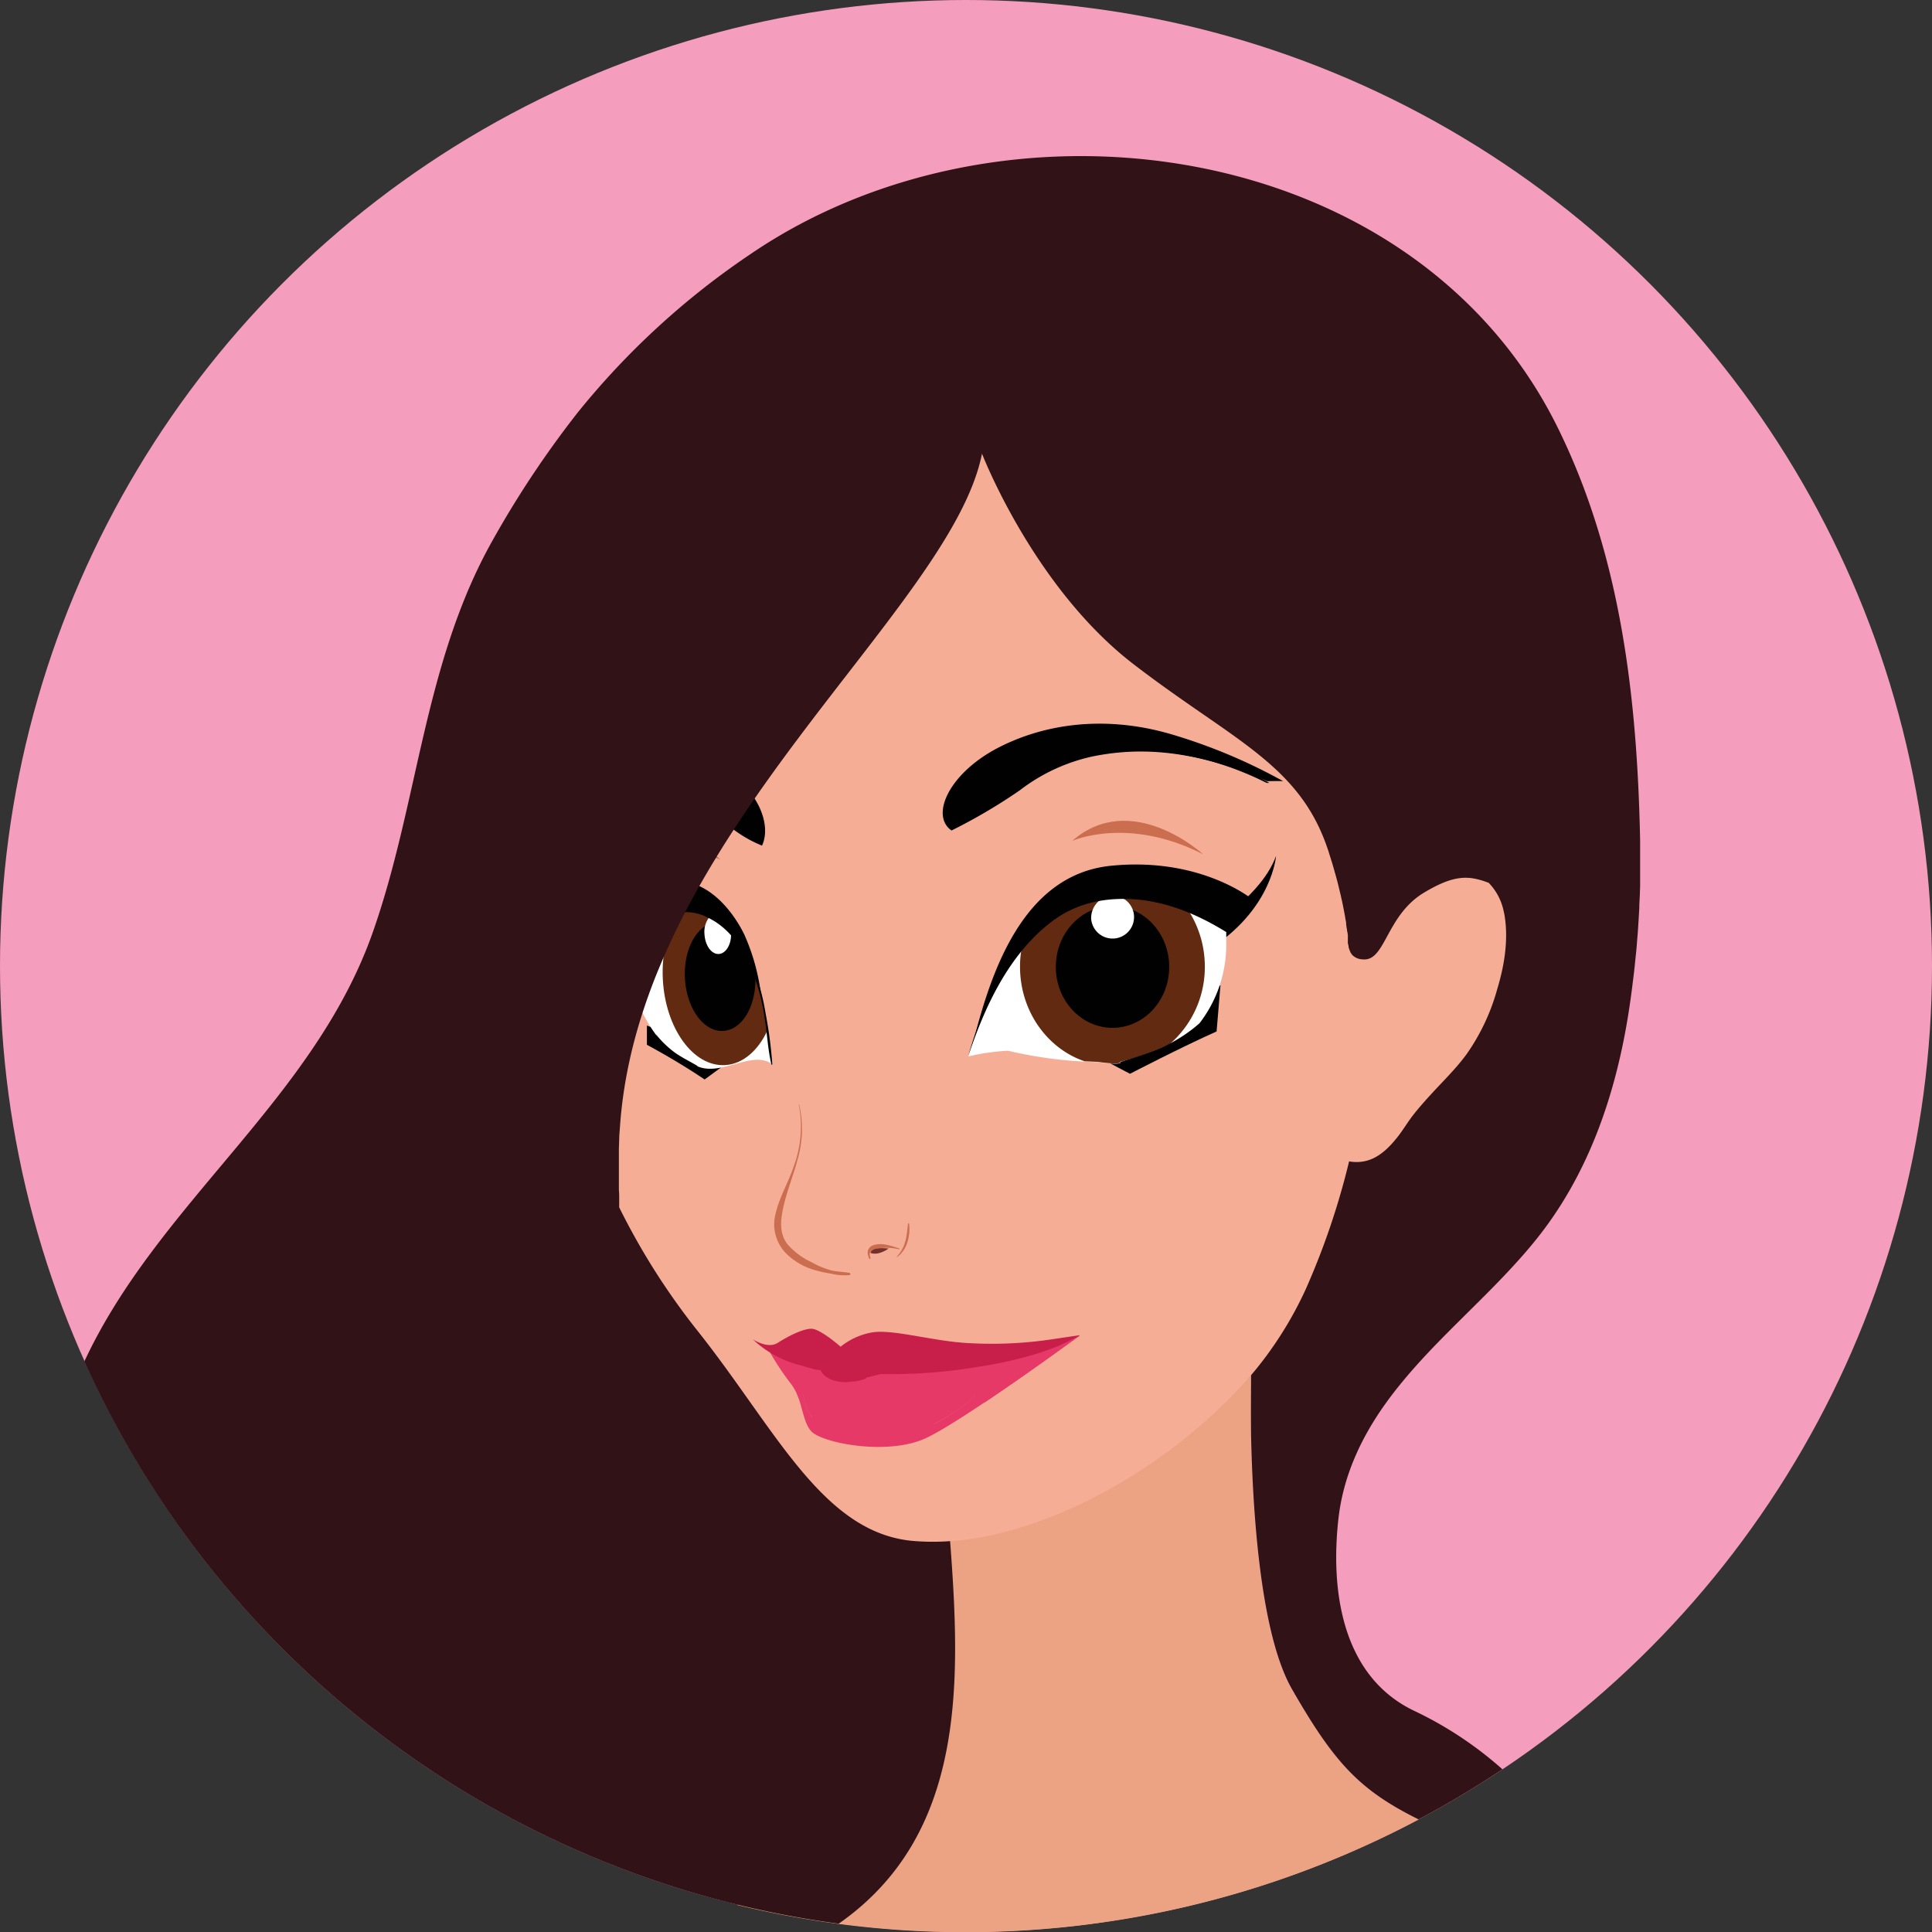 <svg id="Layer_1" data-name="Layer 1" xmlns="http://www.w3.org/2000/svg" xmlns:xlink="http://www.w3.org/1999/xlink" viewBox="0 0 380.54 380.54"><rect x="0" y="0" width="380.54" height="380.54" fill="#333333" stroke="none"/><defs><style>.cls-1{fill:#f59dbd;}.cls-2{fill:#eba384;}.cls-3{fill:#f5ae95;}.cls-4{fill:#cb6e50;}.cls-5{fill:#752f2d;}.cls-6{fill:#e63968;}.cls-7{fill:url(#linear-gradient);}.cls-8{fill:#c71f49;}.cls-9{fill:#010101;}.cls-10{fill:#fff;}.cls-11{fill:#622a10;}.cls-12{fill:#301217;}</style><linearGradient id="linear-gradient" x1="175.22" y1="275.41" x2="175.22" y2="281.3" gradientUnits="userSpaceOnUse"><stop offset="0" stop-color="#ea5c7a"/><stop offset="1" stop-color="#f399b2"/></linearGradient></defs><circle class="cls-1" cx="190.27" cy="190.27" r="190.27"/><path class="cls-2" d="M257.94,339.19l-.69-1.1-.28-.44q-.32-.51-.63-1l-.32-.52-.65-1.08-.3-.52c-.32-.54-.64-1.09-1-1.66-6.19-10.74-7.76-34.48-8.1-50q0-.74,0-1.44v-.25c0-.47,0-.94,0-1.4v0c0-.41,0-.82,0-1.21v-1.3c0-.12,0-.24,0-.36v-2.58c0-.29,0-.57,0-.84v-.89c0-.16,0-.31,0-.46v-.38c0-.22,0-.43,0-.64v-.36c0-.12,0-.24,0-.36v-.22c0-.25,0-.47,0-.67V269c0-.05,0-.11,0-.16v-.18c0-.1,0-.19,0-.27v-.19a.15.15,0,0,0,0-.06v0l-59.67,31.35c.12,1.16.22,2.3.32,3.42,0,.38.05.75.08,1.12.05.74.1,1.48.14,2.2,0,.43.05.85.07,1.27,0,.65.06,1.3.08,1.93,0,.44,0,.87,0,1.3l0,1.81v1.26c0,.59,0,1.18,0,1.76,0,.4,0,.79,0,1.18,0,.61,0,1.22-.07,1.81,0,.34,0,.69-.05,1,0,.77-.09,1.53-.16,2.28,0,.15,0,.3,0,.44-.07.88-.16,1.74-.26,2.58,0,.3-.07.59-.11.89-.07.55-.14,1.09-.22,1.63l-.15,1-.24,1.42c-.07.34-.13.67-.19,1l-.27,1.33c-.08.33-.15.65-.22,1s-.21.86-.31,1.28l-.24.91c-.11.44-.24.87-.36,1.3l-.24.8c-.16.52-.33,1-.5,1.53,0,.16-.1.32-.16.48-4.36,12.48-12,19.74-20.19,24.29-4.91,2.7-11.57,7-18.26,11.51A190.7,190.7,0,0,0,279,358.39C269.23,353.56,264.2,349,257.94,339.19Z" transform="translate(0.42 0)"/><path class="cls-3" d="M292.3,173.58c-1-.71-4.79-1.77-5.83-2.05C289,151.81,295.29,115.11,268,86c-30.68-32.73-72.61-32.73-95.63-27.1s-50.11,28.64-55.74,53.7-2.09,32.62-4.62,40.71-7.08,19.21-1,31.34a119.89,119.89,0,0,1,3,25.79c0,13.65,8.09,32.87,23.26,52.08s24.35,39.29,42,41c26.8,2.53,64.89-21.62,77.87-49.51a147.1,147.1,0,0,0,8.6-25.39c4.25.78,7.67-2,10.63-6.48,3.8-5.69,8.72-9.48,12.52-14.79C294.58,199.37,300.64,179.65,292.3,173.58Z" transform="translate(0.42 0)"/><path class="cls-3" d="M123.82,111.37a43.25,43.25,0,0,1,13-19.25c11.67-9.75,28.48-14.26,43.52-13.28,7.93.51,17.49,2.5,24.58,6.26,13,6.9,20.28,14.29,22.57,29.17,1,6.27.94,12.67,2.1,18.91.21,1.14,5.25,15.72,7.4,13.86,0,0-8.73,7.58-9.86,7.58s-113,4.17-113,4.17l-2.66-1.52s7.59-10.61,8-19C119.8,129.2,120.83,119.85,123.82,111.37Z" transform="translate(0.42 0)"/><path class="cls-3" d="M154.25,236s.25,2.78,4.29,3.28a7.37,7.37,0,0,0,8.35-4.8c1.51-3.54,4.55-22.25,3.54-42.73l-15.17.26s2.78,21.23,2.27,28.06S154.25,236,154.25,236Z" transform="translate(0.42 0)"/><path class="cls-3" d="M155.17,232a8,8,0,0,1,4.05-1.52c2,0,9.44,2.86,9.44,2.86l1-2s-7.75-3-10.45-3a5.28,5.28,0,0,0-2.87,1Z" transform="translate(0.42 0)"/><path class="cls-3" d="M202.43,207.9a8.91,8.91,0,1,1-8.91-8.91A8.91,8.91,0,0,1,202.43,207.9Z" transform="translate(0.42 0)"/><path class="cls-3" d="M156.14,207.34c.39,4.59-2.31,8.56-6,8.87s-7-3.16-7.4-7.76,2.31-8.56,6-8.87S155.76,202.75,156.14,207.34Z" transform="translate(0.42 0)"/><path class="cls-3" d="M260.66,239.19c-9.2,16-26.13,23.63-37.79,16.94S209.2,231,218.41,215,244.53,191.32,256.2,198,269.87,223.14,260.66,239.19Z" transform="translate(0.42 0)"/><path class="cls-3" d="M142.88,223.43c-5.27-15.73-18.44-26.7-29.49-24.61a110.16,110.16,0,0,1,.66,11.64c0,12.12,6.38,28.62,18.42,45.62C143.5,253.79,148.16,239.2,142.88,223.43Z" transform="translate(0.42 0)"/><path class="cls-3" d="M115.21,185.71s-3.79-26.92,5.69-31.09,21.24.76,21.24.76l6.44,8,.76,2.66s3.79,16.68,2.66,43.6l-11-8.72s-9.1-9.1-11-9.48-9.48-.38-9.48-.38Z" transform="translate(0.42 0)"/><path class="cls-3" d="M190.29,207.71s-7.58-39.44,1.52-51.57,23.89-11,23.89-11l15.93,1.52s14.79,4.17,17.82,7.58c0,0,0,22-9.86,42.09Z" transform="translate(0.42 0)"/><path class="cls-3" d="M153.32,238.61c-.19.87,2.79,2.67,3.36,2.92,4,1.72,8.53-.42,12.31-1.74,3.37-1.18,8.77,1.85,9.27,3.71,0,0,.17,2.19-1.18,2.52s-21.4.17-21.4.17l-2.19-1.35-.85-3.2Z" transform="translate(0.42 0)"/><path class="cls-3" d="M153,241.05s1.27,3.54,6.58,3.29,8.59-2.78,10.36-3.29,8.09,1.27,7.84,3.29l-.51,2s-3,13.4-9.1,13.65-5.05-8.59-9.35-10.61C158.8,249.4,153,245.86,153,241.05Z" transform="translate(0.42 0)"/><path class="cls-3" d="M172.45,287.32s8.09.5,10.36,0c0,0-1.26,4.3-3.79,4S172.45,287.32,172.45,287.32Z" transform="translate(0.42 0)"/><path class="cls-3" d="M149.44,263.81l-1.51,3.54S144.64,263.81,149.44,263.81Z" transform="translate(0.42 0)"/><path class="cls-3" d="M220,262.29l2.78,4.3S226,262.79,220,262.29Z" transform="translate(0.42 0)"/><path class="cls-4" d="M210.77,165.62s11-4.93,25.79,2.65C236.56,168.27,222.53,155.38,210.77,165.62Z" transform="translate(0.42 0)"/><path class="cls-4" d="M141.49,169.32s-8.42-4-18.84,3.77C122.65,173.09,132.17,160.41,141.49,169.32Z" transform="translate(0.42 0)"/><path class="cls-3" d="M288.62,176.33l-2.11,2c-2.26,1.36-7.12,8.48-7.12,8.48l-2.82,4.39-.09-.09c-1.51,1.39-4.55,8.47-4.55,8.47l.16.5-.16.13a7,7,0,0,1,.4.6l.57,1.79a7.92,7.92,0,0,1-1.47,4.94s4.29-1.51,5.18-4.55a5.31,5.31,0,0,0-1.5-5,28.42,28.42,0,0,1,1.25-2.67,2.59,2.59,0,0,1,3-1.39l-1.07-1,.44.14c-.64-1.27,2.4-4.3,2.4-4.3l-.07-.08c1.15.9,2.47,1.72,2.47,1.72s-1.26-3.41,0-5.43c.93-1.49,3.42-3,4.68-3.66a27.85,27.85,0,0,1,4,5.43S290.39,178.23,288.62,176.33Zm-9.1,25.92.75-4.3S278.5,199,279.52,202.25Zm2.9,2.78c2.66-5.06,1.39-8.47,1.39-8.47A48.2,48.2,0,0,0,282.42,205Zm7.34-15.3c1.26,3.41-1.27,13.15-1.27,13.15,4.05-7,3.41-12.39,3.41-12.39Z" transform="translate(0.42 0)"/><path class="cls-3" d="M157.7,246.7s4.89,3,7.08,2.86a5,5,0,0,0,4.05-3.37S162.08,247.88,157.7,246.7Z" transform="translate(0.42 0)"/><path class="cls-3" d="M296.29,180.24a11.71,11.71,0,0,0-3.21-6.43,9.56,9.56,0,0,0-10-1.81,12.69,12.69,0,0,0-4.49,2.94,8.69,8.69,0,0,0-1.3,2.14c-.49.86-.91,1.75-1.36,2.64-1.94,3.87-3.69,7.89-6.43,11.29,0,0,0,0,0,0a44.2,44.2,0,0,0,5-8.07c.71-1.38,1.42-2.77,2.22-4.1a11.79,11.79,0,0,1,2.93-3.74c2.85-2,5.72-3.29,9.28-2.62a8.42,8.42,0,0,1,6,4.71c2.16,4.54,1.31,10.29.19,15a50.44,50.44,0,0,1-5.73,14.05c-3.25,5.53-8.55,9.56-12.36,14.68-1.85,2.49-3.5,5.07-6.27,6.62s-6,.89-8.7-.67a.2.2,0,0,0-.2.34,9.09,9.09,0,0,0,7.35,1.43c2.55-.69,4.56-2.78,6.12-4.79,1-1.25,1.78-2.6,2.72-3.86,1.21-1.61,2.56-3.1,3.92-4.58,2.3-2.5,4.75-4.94,6.8-7.66a41.28,41.28,0,0,0,6.11-12.95C296.27,190.17,297.11,185.06,296.29,180.24ZM269.16,213h0c.3-2.75,2-4.75,3.31-7.05a6,6,0,0,0,.15-6.1c-.29-.58-1.18-.07-.88.51a6.11,6.11,0,0,1-.34,6.8A12.21,12.21,0,0,0,269.16,213ZM288.86,177c.45-.36-.15-1.14-.61-.79a32.28,32.28,0,0,0-4.35,4.32,58.25,58.25,0,0,0-4.35,5.54,74.76,74.76,0,0,0-7.47,12.87c-.08.17.16.32.25.15,1.23-2.34,2.46-4.65,3.78-6.91a.27.27,0,0,0,.26.28c3.26.22,4.44,3.75,3.77,6.55a0,0,0,1,0,.05,0c1-2.76-.37-7-3.82-7.1l-.12,0c1-1.63,2-3.24,3.05-4.82a4.49,4.49,0,0,0,2.28,2.59,11.25,11.25,0,0,1,1.89,1.21c.71.63.65,1.86.61,2.72-.21,3.87-1.91,7.52-1.64,11.44h0c-.24-4,1.6-7.79,1.87-11.76.1-1.37.14-2.67-1-3.58s-3.07-1.5-3.73-3v0A55.44,55.44,0,0,1,284,181.2,41.94,41.94,0,0,1,288.86,177Z" transform="translate(0.42 0)"/><path class="cls-4" d="M156.92,217.57a22.65,22.65,0,0,1-1,12.17c-1.07,3.21-2.9,6.19-3.62,9.51a8.14,8.14,0,0,0,2,7.51,12.93,12.93,0,0,0,5.13,3.21,23.68,23.68,0,0,0,3.81.89,11.11,11.11,0,0,0,3.67.29.22.22,0,0,0,0-.43c-1.16-.2-2.34-.23-3.5-.47a16.59,16.59,0,0,1-3.88-1.59,14.29,14.29,0,0,1-4.74-3.47c-1.86-2.22-1.44-5.14-.84-7.74.73-3.17,2-6.18,2.8-9.34a21.27,21.27,0,0,0,.25-10.54Z" transform="translate(0.42 0)"/><path class="cls-4" d="M171.07,247.87c-.63-1.54.54-1.89,1.84-2a9.86,9.86,0,0,1,3.71.2c.12,0,.17-.15,0-.19-1.57-.51-3.23-1.14-4.88-.66-1.37.4-1.52,1.59-.93,2.71,0,.12.26,0,.21-.09Z" transform="translate(0.42 0)"/><path class="cls-4" d="M176.29,247.57c2-1.37,2.6-4.2,2.37-6.49a.12.12,0,0,0-.24,0c-.29,2.51-.37,4.47-2.19,6.41a.05.05,0,0,0,.06.08Z" transform="translate(0.42 0)"/><path class="cls-5" d="M171.06,246.8s-.19-1.26,3.54-.88C174.6,245.92,172.7,247.37,171.06,246.8Z" transform="translate(0.42 0)"/><path class="cls-3" d="M152.31,265.74s5.11-4.39,8.82-5.07c2.36-.43,4.23,1.64,6.48,1.89,2.64.28,4.9-1.27,7.52-1.39,3.87-.16,5.9.38,13.65,1.9s26.39,1.66,28.08,1.49c0,0-10.79,6.07-13.82,6.07s-23.6,2-24.44,2.19-10.62-.5-12.47-.5Z" transform="translate(0.42 0)"/><path class="cls-6" d="M151.23,266.3a55.12,55.12,0,0,0,4.21,6.32c2.21,2.79,2.06,7.39,4,9.36,2.21,2.27,15.05,4.8,22.57,1.26s30.17-20.14,30.17-20.14-2.62.79-5.45,1.43c-2,.46-4.09,1.27-6.57,1.27-6,0-31,.5-31.65.76s-12-.26-12.61-.26Z" transform="translate(0.42 0)"/><path class="cls-7" d="M157.8,273.89s-.3,5.9,5,7.41,11.95.68,11.95.68l6.5-.84,2.36-.68s7.37-3.71,8.85-6.91-6.94-2.86-6.94-2.86-5.13-.38-5.45,0-20.07.5-20.07.5Z" transform="translate(0.42 0)"/><path class="cls-6" d="M157.8,273.89s-.3,5.9,5,7.41,11.95.68,11.95.68l6.5-.84,2.36-.68s7.37-3.71,8.85-6.91-6.94-2.86-6.94-2.86-5.13-.38-5.45,0-20.07.5-20.07.5Z" transform="translate(0.42 0)"/><path class="cls-6" d="M206.71,264.53c-2,.46-4.09,1.27-6.57,1.27-6,0-31,.5-31.65.76s-12-.26-12.61-.26h-4.65a55.12,55.12,0,0,0,4.21,6.32,9.45,9.45,0,0,1,1.4,2.67l.15.12s.22-2,8.18-2,27.89-.5,28.33,2.53a2.74,2.74,0,0,0,.05.28c8.84-5.92,18.61-13.09,18.61-13.09S209.54,263.89,206.71,264.53ZM159.42,279.2a10.17,10.17,0,0,0,8,4c5.53.26,13.94-1.26,16.59-2.78C184,280.46,165.4,282.48,159.42,279.2Z" transform="translate(0.42 0)"/><path class="cls-6" d="M152.67,267.32l3,3.79a28,28,0,0,1,4.31.12c2.33.26,1.55,1.77,6.86,1.77s5.65-.76,8.41-1.13,21.58-2.41,22.58-1.77l1,.63s7.19-3.79,9.19-5.82c0,0-8.52,2.53-10.07,3.16s-21.47,2.79-25,2.53l-3.32.63s-6.31,1.9-8.19-2C161.41,269.21,159.42,270.1,152.67,267.32Z" transform="translate(0.42 0)"/><path class="cls-8" d="M212.22,263l-.05,0-4.95.73a79.66,79.66,0,0,1-17.92.75c-6.64-.5-14.39-2.78-18.15-2a13.51,13.51,0,0,0-6,2.78s-4-3.54-5.75-3.54-4.65,1.52-6.64,2.78c-1.84,1.18-4.52-.45-4.9-.7a.1.1,0,0,1,0,0s0,0,0,0a17.63,17.63,0,0,0,1.63,1.39l.11.09.72.52a21.31,21.31,0,0,0,6.85,3.1c1.06.32,2.13.62,3.22.91.08,0,.8,0,.85.13a3.39,3.39,0,0,0,.76,1,5.26,5.26,0,0,0,2.47,1.13,7.7,7.7,0,0,0,2.87.05,7.56,7.56,0,0,0,2.82-.62.12.12,0,0,0,0-.13l2.87-.73s0,0,0,0a103.47,103.47,0,0,0,19.32-1.44A83.47,83.47,0,0,0,202.58,267c1.6-.47,3.19-1,4.76-1.6s3.25-1.54,4.88-2.31C212.23,263.05,212.23,263,212.22,263Z" transform="translate(0.42 0)"/><path class="cls-9" d="M187,163.58a108.61,108.61,0,0,0,13.48-7.94A36,36,0,0,1,214.76,149c7.27-1.48,18.43-2.19,34.39,4.86,1,0,2.1-.05,3.16,0A108.55,108.55,0,0,0,230,144.54c-13.17-3.78-25.17-1.88-34.31,3C186.27,152.66,182.86,160.72,187,163.58Z" transform="translate(0.42 0)"/><path class="cls-9" d="M192.23,160.45c-2.15,1.24-3.89,2.17-4.7,2.58a3.92,3.92,0,0,1-1.13-3.51c.35-3.35,4-8,9.85-11.18a39.89,39.89,0,0,1,7-2.94,44.75,44.75,0,0,1,26.58.27,99.47,99.47,0,0,1,19.79,8.55h-.53c-12-6-22.86-7-31-6.05a34.79,34.79,0,0,0-16.91,6.49c-.37.25-.72.51-1.08.76-2.38,1.72-5,3.37-7.89,5Z" transform="translate(0.42 0)"/><path class="cls-9" d="M149.67,166.56a25,25,0,0,1-8.22-5.43c-2.1-2-4.18-4.15-8.3-5.4-4-1.1-10.24-1.36-18.58,4.36-.67-.2-1.35-.4-2-.57a66.54,66.54,0,0,1,12-8.23,18.3,18.3,0,0,1,18.55,1C148.79,155.82,151.61,162.43,149.67,166.56Z" transform="translate(0.42 0)"/><path class="cls-9" d="M146.32,164.38a22.37,22.37,0,0,0,2.88,1.5,7.68,7.68,0,0,0,.21-3.94c-.56-3.17-3.1-6.84-6.64-9a20.09,20.09,0,0,0-4-2,16.73,16.73,0,0,0-14.08,1.25,58.72,58.72,0,0,0-10.39,7.62l.35.09c6.28-4.77,12.23-5.76,16.64-5.07a17.21,17.21,0,0,1,9.61,5.19l.65.64a26.6,26.6,0,0,0,4.79,3.71Z" transform="translate(0.42 0)"/><path class="cls-9" d="M214.94,207.71l7.21,3.79s10.24-5.31,17.06-8.34l.76-9.1-24.65,12.13Z" transform="translate(0.42 0)"/><path class="cls-9" d="M238.69,181.86s9.38-5.58,12.23-13.26c0,0-.72,9.92-12.1,17.67Z" transform="translate(0.42 0)"/><path class="cls-9" d="M241.47,184.17a17.73,17.73,0,0,0,5.05-6.83s-10.11-8.59-28.06-6.82-24,22.24-27.3,35.14l17.44-6.07Z" transform="translate(0.42 0)"/><path class="cls-9" d="M193,203.69c1.69-6.32,3.92-13.26,7.45-19.13,4.73-7.86,10.67-12.05,18.15-12.78a46.83,46.83,0,0,1,4.7-.24c11.81,0,19.4,4.61,21.69,6.22a17.21,17.21,0,0,1-4.18,5.33l-32.67,15.33L193,203.69Z" transform="translate(0.42 0)"/><path class="cls-10" d="M216.84,176.61c-14.41,1.9-22.75,19-26.55,31.48a42.34,42.34,0,0,1,7.84-1.13,83.49,83.49,0,0,0,17.27,2.22l.3,0c5.31.76,4.55,0,4.55,0,5.69-1.51,11.38-3.41,15.55-7.58a25.25,25.25,0,0,0,5.31-15.55v-2.65A33.55,33.55,0,0,0,216.84,176.61Z" transform="translate(0.42 0)"/><path class="cls-11" d="M236.89,190.45A20.43,20.43,0,0,0,233.44,179a32.46,32.46,0,0,0-16.6-2.39c-6.52.86-11.79,4.82-16,10a20.55,20.55,0,0,0-.35,3.79c0,8.74,5.35,16.15,12.73,18.64l2.14.09.3,0c5.31.76,4.55,0,4.55,0a49.42,49.42,0,0,0,9.76-3.47A20.06,20.06,0,0,0,236.89,190.45Z" transform="translate(0.42 0)"/><path class="cls-11" d="M218.71,207.42c8.73,0,15.8-7.6,15.8-17a17.49,17.49,0,0,0-5.64-13,31.77,31.77,0,0,0-12-.83,22.28,22.28,0,0,0-12.1,5.91,18,18,0,0,0-1.82,7.93C202.92,199.82,210,207.42,218.71,207.42Z" transform="translate(0.42 0)"/><path class="cls-9" d="M229.88,190.45c0,6.63-5,12-11.17,12s-11.17-5.37-11.17-12,5-12,11.17-12S229.88,183.82,229.88,190.45Z" transform="translate(0.42 0)"/><path class="cls-9" d="M228.42,190.45c0,5.76-4.35,10.43-9.71,10.43s-9.7-4.67-9.7-10.43,4.34-10.43,9.7-10.43S228.42,184.69,228.42,190.45Z" transform="translate(0.42 0)"/><path class="cls-9" d="M228.42,190.45c0,5.76-4.35,10.43-9.71,10.43s-9.7-4.67-9.7-10.43,4.34-10.43,9.7-10.43S228.42,184.69,228.42,190.45Z" transform="translate(0.42 0)"/><path class="cls-10" d="M214.5,180.93a4.23,4.23,0,1,0,4.57-4.51c-.42,0-.85.05-1.27.09A4.47,4.47,0,0,0,214.5,180.93Z" transform="translate(0.42 0)"/><path class="cls-9" d="M241.18,183.36c-9-8.2-24.09-10.68-34.26-3.33a36.46,36.46,0,0,0-10.24,12.33,74.81,74.81,0,0,0-6.17,14.86l-.24.86a0,0,0,1,0,0,0c3.27-9.81,8-20.07,16.41-26.51,4.63-3.53,10-4.77,15.77-4.47,6.69.35,12.92,2.95,18.55,6.42A.11.11,0,0,0,241.18,183.36Zm-5.41,18.26a30.27,30.27,0,0,1-7.26,4.66c-2.67,1.21-5.5,2-8.26,2.92,0,0,0,.05,0,0,5.52-1.06,11.72-3.29,15.56-7.58C235.85,201.63,235.81,201.58,235.77,201.62Z" transform="translate(0.42 0)"/><path class="cls-9" d="M127,202v3.79s5.69,3,11.37,6.83l5.69-4.17Z" transform="translate(0.42 0)"/><path class="cls-9" d="M124.92,194s-9.45-4.27-13.5-12.11c0,0,9.45,8.82,14.76,9.83Z" transform="translate(0.42 0)"/><path class="cls-9" d="M124.41,193s-2.52-.51-5.56-3.79c0,0,.14-11.16,9.86-14.92,7.84-3,14.14,3.11,17.43,9.69a41,41,0,0,1,3.32,11.86c.3,1.78.33,10.21,1.75,11.32,0,0-9.1-7.08-10.11-7.34S124.41,193,124.41,193Z" transform="translate(0.42 0)"/><path class="cls-9" d="M148.86,203.77c-6.43-4.9-7.18-5.08-7.45-5.15-.85-.24-10.57-4.28-16.51-6.77l-.1,0-.12,0a10.45,10.45,0,0,1-4.54-3c.16-2.12,1.25-10.25,9-13.26a10.09,10.09,0,0,1,3.63-.71c6.78,0,11.06,7.49,12.21,9.79,1.79,3.57,2.54,7.47,3.21,11.49.06.42.13,1.43.2,2.49.13,2.13.27,3.85.44,5.22Z" transform="translate(0.42 0)"/><path class="cls-10" d="M123.94,193.3l.37,1.51a28.93,28.93,0,0,0,4.55,9.11c2.51,3.24,4.43,4.41,8,6.06,4.66,2.18,10.95-3.25,14.79-.38-1.14-8-1.52-16.3-6.45-23.89C138.84,176,125.45,175.85,123.94,193.3Z" transform="translate(0.42 0)"/><path class="cls-11" d="M133.59,179.18c-2.38,3.33-3.75,8.31-3.45,13.79.53,9.63,6,17.16,12.24,16.82,3.51-.2,6.5-2.84,8.36-6.82-.82-5.86-2-11.76-5.57-17.26C142.21,181.16,137.7,178.71,133.59,179.18Z" transform="translate(0.42 0)"/><path class="cls-11" d="M131.62,192.89c.46,8.37,5.22,14.91,10.64,14.61,3.55-.19,6.5-3.29,8-7.76a36.31,36.31,0,0,0-5.07-14,13.86,13.86,0,0,0-9.1-6.47C133.12,182,131.3,187.1,131.62,192.89Z" transform="translate(0.42 0)"/><path class="cls-9" d="M140.83,181.64c-3.83.21-6.67,5.18-6.34,11.09s3.69,10.54,7.52,10.33,6.57-5,6.36-10.79a30.78,30.78,0,0,0-3.2-6.56,16.56,16.56,0,0,0-3.71-4.06A4.42,4.42,0,0,0,140.83,181.64Z" transform="translate(0.42 0)"/><path class="cls-9" d="M147.45,192c.28,5.14-2.19,9.46-5.51,9.64s-6.26-3.83-6.54-9,2.18-9.45,5.51-9.64S147.16,186.88,147.45,192Z" transform="translate(0.42 0)"/><path class="cls-9" d="M147.45,192c.28,5.14-2.19,9.46-5.51,9.64s-6.26-3.83-6.54-9,2.18-9.45,5.51-9.64S147.16,186.88,147.45,192Z" transform="translate(0.42 0)"/><path class="cls-10" d="M138.34,184c.12,2.24,1.39,4,2.84,3.9s2.52-2,2.39-4.18a.41.41,0,0,0,0-.11,14.38,14.38,0,0,0-4.07-3.22A4.73,4.73,0,0,0,138.34,184Z" transform="translate(0.42 0)"/><path class="cls-9" d="M150.37,199.56a44.26,44.26,0,0,0-2.83-10c-1.75-4.08-4.54-8.44-8.85-10.17a9.58,9.58,0,0,0-9.58,1.05c-3.69,2.92-4.88,8-5.17,12.44l0,.4s0,0,0,0c.54-4.42,1.93-9.34,5.74-12.07a9,9,0,0,1,9.17-.54c4.21,1.94,6.82,5.79,8.63,9.93a41.27,41.27,0,0,1,2.64,9.44c.54,3.17.66,6.44,1.38,9.57a.1.1,0,0,0,.2,0A87.37,87.37,0,0,0,150.37,199.56Zm-13.5,10.34c-1.38-.82-2.84-1.53-4.18-2.44a19.78,19.78,0,0,1-3.79-3.58s-.11,0-.07.06a16.21,16.21,0,0,0,8,6.13C136.9,210.11,137,210,136.87,209.9Z" transform="translate(0.42 0)"/><path class="cls-12" d="M263.25,298.76c1-8.2,4.45-15.62,9.21-22.27,8.55-11.93,20.46-20.9,29.64-32.29,10.43-12.93,15.79-28.82,18.31-45.09.21-1.35.4-2.71.58-4.08.06-.46.12-.92.17-1.37.12-.91.23-1.81.33-2.72.07-.6.13-1.21.19-1.82.08-.76.16-1.51.23-2.27s.11-1.39.17-2.08.11-1.34.15-2,.1-1.5.14-2.26.08-1.23.1-1.84c0-.79.07-1.57.1-2.36l.06-1.75c0-.79,0-1.59,0-2.39l0-1.72c0-.79,0-1.58,0-2.38,0-.4,0-.8,0-1.2s0-.89,0-1.33c-.57-27.78-3.71-55.83-16.13-81.11C278.37,27.05,197.67,15.83,147.48,50a154.08,154.08,0,0,0-34.13,31.28,195.55,195.55,0,0,0-16.77,25.2C83,130.61,82,158.18,72.94,183.82c-11.63,32.83-42.2,53.12-56.74,84.33A190.45,190.45,0,0,0,164.78,378.9c25-17.47,24.07-47.36,21.94-75.35a46.2,46.2,0,0,1-7.45-.05c-17.61-1.67-26.79-21.74-42-41a136.28,136.28,0,0,1-15.73-24.69c0-.31,0-.61,0-.92,0-.13,0-.27,0-.4s0-.32,0-.49c0-.52,0-1-.06-1.58,0-.18,0-.35,0-.52s0-.23,0-.35l0-1.64v-.83c0-.56,0-1.13,0-1.7,0-.21,0-.41,0-.62v-.17c0-.59,0-1.18,0-1.77l0-.68.06-1.66c0-.88.1-1.76.16-2.65,4-57.14,65.23-101.64,71.3-132.48,0,0,10.11,26.29,29.83,41.46s32.87,19.72,38.43,36.91c.16.49.3,1,.45,1.43.05.16.09.31.14.46.1.31.19.62.28.92s.09.33.14.49.17.59.25.89l.12.4c.11.4.21.8.32,1.18l.09.35c.07.28.14.55.2.81s.08.3.11.45.11.45.16.66.07.3.11.44l.15.68c0,.11.05.23.08.34.07.31.13.62.19.91s.06.26.08.4.07.34.1.51.06.28.08.41l.09.47c0,.12.05.25.07.37l.09.54c0,.14.06.29.08.43l.09.52c0,.11,0,.22,0,.32l.06.38c0,.11,0,.23.05.33l.06.38c0,.15.05.31.08.45s.05.37.08.54,0,.2,0,.3,0,.18,0,.26a2.34,2.34,0,0,1,0,.26c0,.08,0,.16,0,.24s0,.16,0,.24,0,.15,0,.23.05.25.08.37,0,.13.05.19,0,.13,0,.19a1.8,1.8,0,0,1,.05.19c0,.05,0,.11.05.16a1.21,1.21,0,0,1,.05.18l.06.15.1.25a.61.61,0,0,0,.07.14c0,.05,0,.09.07.14l.06.11a.83.83,0,0,1,.08.12l.08.1s.05.07.09.12a3,3,0,0,0,2,.84c4.55.51,4.55-8.6,12.13-13.15,6-3.59,8.82-3.4,12.73-1.92a11.31,11.31,0,0,1,2.91,5.42c.07.29.13.59.19.89.82,4.82,0,9.93-1.41,14.57a41.28,41.28,0,0,1-6.11,12.95c-2,2.72-4.5,5.16-6.8,7.66-1.36,1.48-2.71,3-3.92,4.58-.94,1.26-1.75,2.61-2.72,3.86-1.56,2-3.57,4.1-6.12,4.79a7.8,7.8,0,0,1-3.52.14,146.94,146.94,0,0,1-8.55,25.2A73.56,73.56,0,0,1,246,270.87c0,2.58-.06,6.8,0,11.91.34,15.55,1.91,39.3,8.1,50,.16.29.33.57.49.85,0,.08.09.16.14.24l.34.59.16.26c.11.2.22.39.34.58l.13.22c.13.21.25.42.37.63l.09.14c.65,1.08,1.28,2.1,1.9,3.07,6.2,9.68,11.23,14.19,20.93,19a189.06,189.06,0,0,0,16.52-9.87,73.57,73.57,0,0,0-17.08-11.37C263.79,330.35,261.56,313.13,263.25,298.76Z" transform="translate(0.42 0)"/></svg>